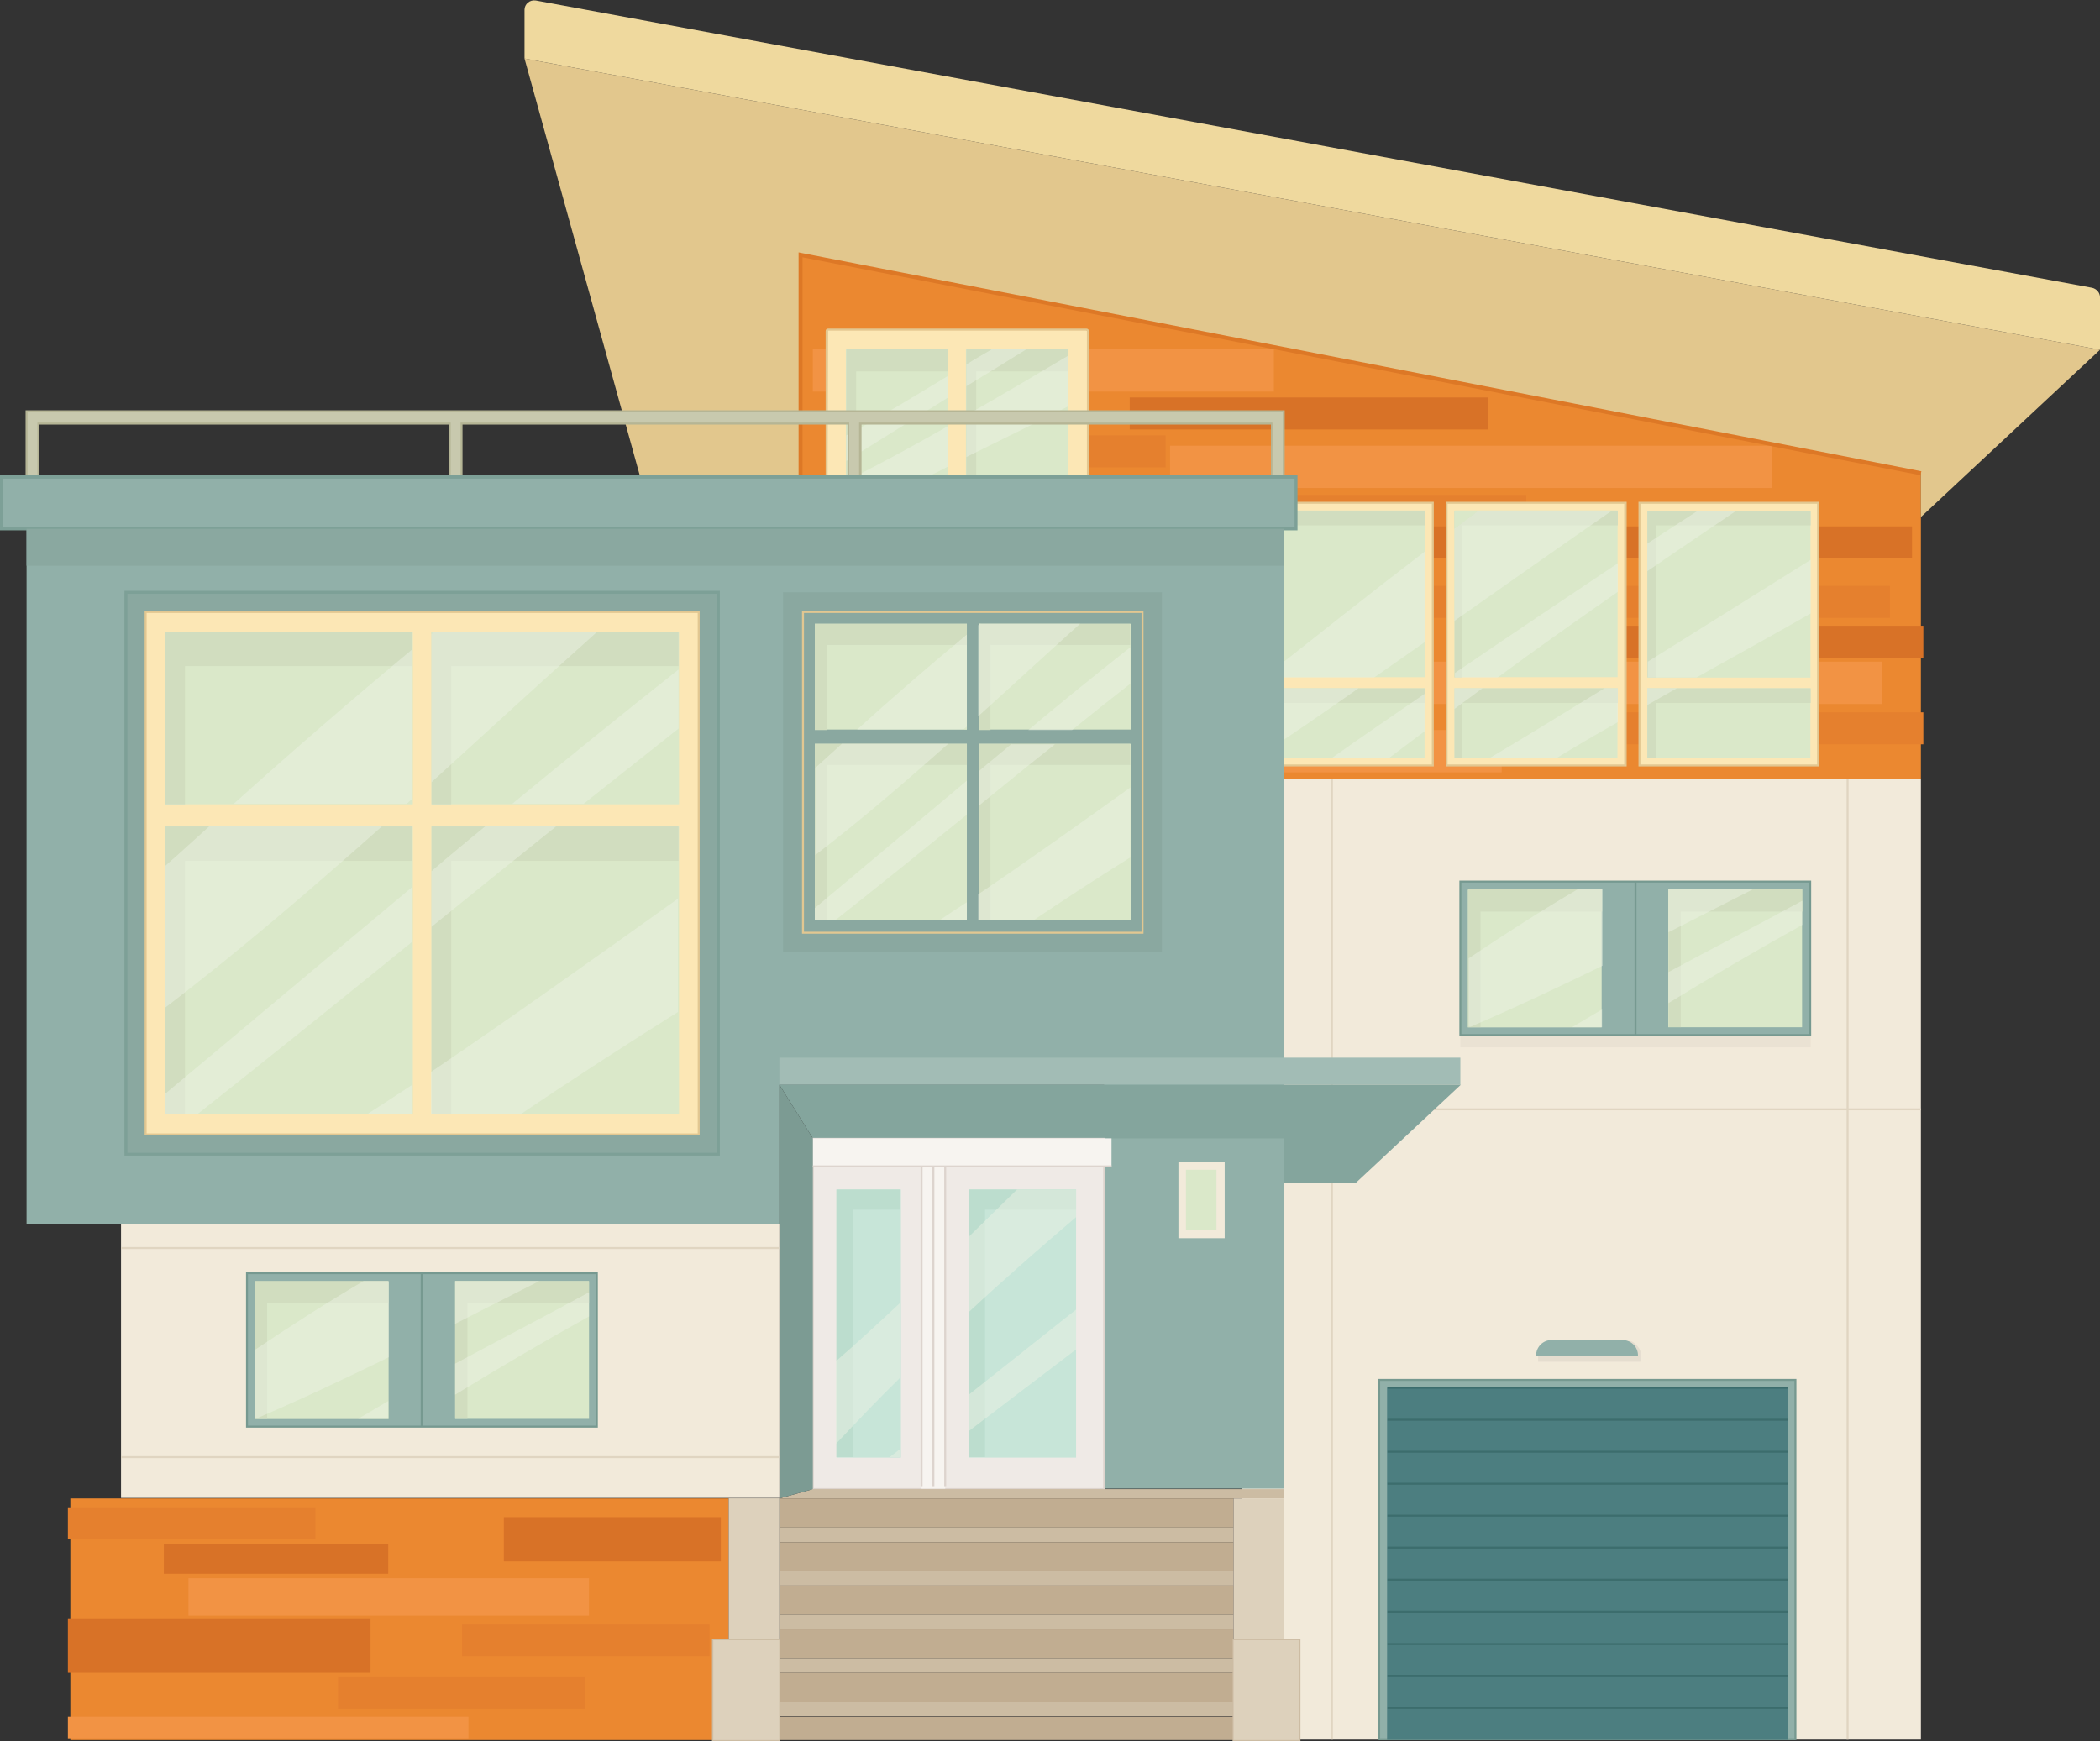 <?xml version="1.0" encoding="utf-8"?>
<!-- Generator: Adobe Illustrator 19.2.1, SVG Export Plug-In . SVG Version: 6.00 Build 0)  -->
<svg version="1.1" id="Layer_1" xmlns="http://www.w3.org/2000/svg" xmlns:xlink="http://www.w3.org/1999/xlink" x="0px" y="0px"
	 viewBox="0 0 426.8 353.9" style="enable-background:new 0 0 426.8 353.9;" xml:space="preserve">
<rect x="0" y="0" width="426.8" height="353.9" fill="#333333" stroke="none"/>
<style type="text/css">
	.st0{fill:#EB8830;}
	.st1{fill:#F29344;}
	.st2{fill:#E5802E;}
	.st3{fill:#D87227;}
	.st4{fill:#EFD99E;}
	.st5{fill:#E2C78D;}
	.st6{fill:#FCE7B5;}
	.st7{fill:#E2C791;}
	.st8{fill:#DAE8C9;}
	.st9{fill:#D1DDBF;}
	.st10{opacity:0.5;}
	.st11{fill:#ECF2E4;}
	.st12{fill:#DD7826;}
	.st13{fill:#F2EADA;}
	.st14{fill:#E0D5C1;}
	.st15{fill:#91B0A9;}
	.st16{fill:#769990;}
	.st17{fill:#4C7E80;}
	.st18{fill:#EAE2D3;}
	.st19{fill:#3C6D6D;}
	.st20{fill:#E5DDCF;}
	.st21{fill:#C8C9AE;}
	.st22{fill:#B5B595;}
	.st23{fill:#7DA097;}
	.st24{fill:#8AA8A0;}
	.st25{fill:#A2BCB5;}
	.st26{fill:#84A59D;}
	.st27{fill:#EFEAE6;}
	.st28{fill:#DDD4CE;}
	.st29{fill:#F7F4F0;}
	.st30{fill:#C7E5D8;}
	.st31{fill:#BCDDCE;}
	.st32{fill:#CCBCA3;}
	.st33{fill:#C1AD91;}
	.st34{fill:#7C9B93;}
	.st35{fill:#DDD1BC;}
</style>
<g id="Attic_x5F_Home_x5F_addition">
	<g>
		<g>
			<polygon class="st0" points="162.7,51.8 390.4,96.2 390.4,158.4 162.7,158.4 			"/>
		</g>
		<g>
			<rect x="237.8" y="90.6" class="st1" width="122.4" height="8.6"/>
		</g>
		<g>
			<rect x="178.3" y="148.4" class="st1" width="126.9" height="8.6"/>
		</g>
		<g>
			<rect x="165.2" y="71" class="st1" width="93.7" height="8.6"/>
		</g>
		<g>
			<rect x="169.1" y="108.6" class="st1" width="107.5" height="8.6"/>
		</g>
		<g>
			<rect x="236.8" y="134.5" class="st1" width="145.7" height="8.6"/>
		</g>
		<g>
			<rect x="276.6" y="119.1" class="st2" width="107.5" height="6.5"/>
		</g>
		<g>
			<rect x="202.7" y="100.6" class="st2" width="107.5" height="6.5"/>
		</g>
		<g>
			<rect x="281.1" y="107" class="st3" width="107.5" height="6.5"/>
		</g>
		<g>
			<rect x="307.2" y="144.8" class="st2" width="83.7" height="6.5"/>
		</g>
		<g>
			<rect x="168" y="88.5" class="st2" width="68.9" height="6.5"/>
		</g>
		<g>
			<rect x="162.7" y="100.6" class="st3" width="38.6" height="6.5"/>
		</g>
		<g>
			<rect x="229.6" y="80.8" class="st3" width="72.8" height="6.5"/>
		</g>
		<g>
			<rect x="318.1" y="127.2" class="st3" width="72.8" height="6.5"/>
		</g>
		<g>
			<rect x="163.9" y="123.9" class="st3" width="97.8" height="6.5"/>
		</g>
	</g>
	<g>
		<path class="st4" d="M426.8,71.1L106.6,11.9V2c0-1.2,1.1-2.1,2.3-1.9l316.3,58.4c0.9,0.2,1.6,1,1.6,1.9V71.1z"/>
	</g>
	<g>
		<polygon class="st5" points="426.8,71.1 390.4,105.1 390.4,96.2 162.7,51.8 162.7,96.9 130.1,96.9 106.6,11.9 		"/>
	</g>
	<g>
		<g>
			<path class="st6" d="M220.7,96.9h-52.4c-0.2,0-0.3-0.2-0.3-0.3V67.4c0-0.2,0.2-0.3,0.3-0.3h52.4c0.2,0,0.3,0.2,0.3,0.3v29.2
				C221.1,96.8,220.9,96.9,220.7,96.9z"/>
		</g>
		<g>
			<path class="st7" d="M220.8,97.1h-52.5c-0.3,0-0.5-0.2-0.5-0.5V67.3c0-0.3,0.2-0.5,0.5-0.5h52.5c0.3,0,0.5,0.2,0.5,0.5v29.4
				C221.3,96.9,221.1,97.1,220.8,97.1z M168.3,67.2C168.2,67.2,168.2,67.3,168.3,67.2l-0.1,29.4c0,0,0,0.1,0.1,0.1h52.5
				c0,0,0.1,0,0.1-0.1V67.3c0,0,0-0.1-0.1-0.1H168.3z"/>
		</g>
		<g>
			
				<rect x="193.8" y="73.7" transform="matrix(-1.836970e-016 1 -1 -1.836970e-016 290.712 -122.743)" class="st8" width="25.9" height="20.7"/>
		</g>
		<g>
			
				<rect x="169.4" y="73.7" transform="matrix(-1.836970e-016 1 -1 -1.836970e-016 266.31 -98.341)" class="st8" width="25.9" height="20.7"/>
		</g>
		<g>
			<polygon class="st9" points="198.4,75.5 217.1,75.5 217.1,71 196.4,71 196.4,96.9 198.4,96.9 			"/>
		</g>
		<g>
			<polygon class="st9" points="174,75.5 192.7,75.5 192.7,71 172,71 172,96.9 174,96.9 			"/>
		</g>
		<g>
			<g class="st10">
				<path class="st11" d="M201.6,71c-1.7,1-3.5,2-5.2,3.1v4.4c4.1-2.5,8.2-5,12.2-7.5H201.6z"/>
			</g>
			<g class="st10">
				<path class="st11" d="M217.1,72.3c-6.9,4.1-13.8,8.2-20.7,12.1v8.5c6.9-3.4,13.8-6.8,20.7-10.3V72.3z"/>
			</g>
			<g class="st10">
				<path class="st11" d="M192.7,86.6c-6.3,3.6-12.7,7.1-19.2,10.4h14.8c1.5-0.7,3-1.4,4.4-2.2V86.6z"/>
			</g>
			<g class="st10">
				<path class="st11" d="M192.7,76.4c-6.8,4.1-13.6,8.3-20.7,12.1v5.2c6.9-4.3,13.8-8.6,20.7-12.9V76.4z"/>
			</g>
		</g>
	</g>
	<g>
		<polygon class="st12" points="163.1,99.2 162.3,99.2 162.3,51.3 162.8,51.4 390.5,95.8 390.3,96.6 163.1,52.3 		"/>
	</g>
	<g>
		<g>
			<g>
				<rect x="333.2" y="102.2" class="st6" width="36.3" height="53.4"/>
			</g>
			<g>
				<path class="st7" d="M369.8,155.8H333V102h36.7V155.8z M333.4,155.4h35.9v-53h-35.9V155.4z"/>
			</g>
			<g>
				
					<rect x="344.4" y="130.4" transform="matrix(-1.836970e-016 1 -1 -1.836970e-016 498.344 -204.474)" class="st8" width="14.1" height="33.1"/>
			</g>
			<g>
				
					<rect x="334.5" y="104.2" transform="matrix(-1.836970e-016 1 -1 -1.836970e-016 472.162 -230.656)" class="st8" width="33.9" height="33.1"/>
			</g>
			<g>
				<polygon class="st9" points="336.5,142.9 368,142.9 368,139.9 334.8,139.9 334.8,154 336.5,154 				"/>
			</g>
			<g>
				<polygon class="st9" points="336.5,106.8 368,106.8 368,103.8 334.8,103.8 334.8,137.7 336.5,137.7 				"/>
			</g>
		</g>
		<g>
			<g>
				<rect x="294" y="102.2" class="st6" width="36.3" height="53.4"/>
			</g>
			<g>
				<path class="st7" d="M330.6,155.8h-36.7V102h36.7V155.8z M294.2,155.4h35.9v-53h-35.9V155.4z"/>
			</g>
			<g>
				
					<rect x="305.2" y="130.4" transform="matrix(-1.836970e-016 1 -1 -1.836970e-016 459.135 -165.266)" class="st8" width="14.1" height="33.1"/>
			</g>
			<g>
				
					<rect x="295.2" y="104.2" transform="matrix(-1.836970e-016 1 -1 -1.836970e-016 432.954 -191.447)" class="st8" width="33.9" height="33.1"/>
			</g>
			<g>
				<polygon class="st9" points="297.2,142.9 328.8,142.9 328.8,139.9 295.6,139.9 295.6,154 297.2,154 				"/>
			</g>
			<g>
				<polygon class="st9" points="297.2,106.8 328.8,106.8 328.8,103.8 295.6,103.8 295.6,137.7 297.2,137.7 				"/>
			</g>
		</g>
		<g>
			<g>
				<rect x="254.8" y="102.2" class="st6" width="36.3" height="53.4"/>
			</g>
			<g>
				<path class="st7" d="M291.4,155.8h-36.7V102h36.7V155.8z M255,155.4H291v-53H255V155.4z"/>
			</g>
			<g>
				
					<rect x="266" y="130.4" transform="matrix(-1.836970e-016 1 -1 -1.836970e-016 419.927 -126.057)" class="st8" width="14.1" height="33.1"/>
			</g>
			<g>
				
					<rect x="256" y="104.2" transform="matrix(-1.836970e-016 1 -1 -1.836970e-016 393.745 -152.239)" class="st8" width="33.9" height="33.1"/>
			</g>
			<g>
				<polygon class="st9" points="258,142.9 289.6,142.9 289.6,139.9 256.4,139.9 256.4,154 258,154 				"/>
			</g>
			<g>
				<polygon class="st9" points="258,106.8 289.6,106.8 289.6,103.8 256.4,103.8 256.4,137.7 258,137.7 				"/>
			</g>
		</g>
		<g>
			<g class="st10">
				<path class="st11" d="M334.8,139.9v3.4c2-1.1,4-2.3,6-3.4H334.8z"/>
			</g>
			<g class="st10">
				<path class="st11" d="M345.1,103.8c-3.4,2.2-6.8,4.4-10.3,6.7v5.6c6-4.1,12-8.2,18.1-12.3H345.1z"/>
			</g>
			<g class="st10">
				<path class="st11" d="M368,113.8c-11,6.9-22.1,13.8-33.1,20.7v3.2h9.9c7.7-4.3,15.5-8.6,23.2-13V113.8z"/>
			</g>
			<g class="st10">
				<path class="st11" d="M295.6,139.9v4.2c1.9-1.4,3.8-2.8,5.7-4.2H295.6z"/>
			</g>
			<g class="st10">
				<path class="st11" d="M328.8,139.9h-2.7c-7.7,4.7-15.4,9.5-23.2,14.1h13.6c4.1-2.5,8.2-4.9,12.3-7.2V139.9z"/>
			</g>
			<g>
				<path class="st8" d="M295.6,103.8v3.7c1.6-1.2,3.3-2.5,4.9-3.7H295.6z"/>
			</g>
			<g class="st10">
				<path class="st11" d="M328.8,120.3v-5.8c-11.1,7.4-22.1,14.8-33.1,22.3v0.9h8.7C312.4,131.8,320.6,126,328.8,120.3z"/>
			</g>
			<g class="st10">
				<path class="st11" d="M300.5,103.8c-1.6,1.2-3.3,2.5-4.9,3.7v18.7c10.7-7.5,21.3-15,32-22.4H300.5z"/>
			</g>
			<g class="st10">
				<path class="st11" d="M256.4,139.9v13.5c6.6-4.4,13.2-8.9,19.7-13.5H256.4z"/>
			</g>
			<g class="st10">
				<path class="st11" d="M289.6,141c-6.3,4.3-12.6,8.6-18.8,13h11.6c2.4-1.8,4.8-3.6,7.2-5.4V141z"/>
			</g>
			<g class="st10">
				<path class="st11" d="M289.6,112.1c-11,8.4-21.8,17-32.7,25.6h22.4c3.4-2.4,6.9-4.8,10.3-7.2V112.1z"/>
			</g>
		</g>
	</g>
</g>
<g id="Multi_x5F_story_x5F_home_x5F_additions">
	<g>
		<rect x="252.4" y="158.4" class="st13" width="138" height="195.2"/>
	</g>
	<g>
		<line class="st13" x1="390.4" y1="225.5" x2="252.4" y2="225.5"/>
		<rect x="252.4" y="225.3" class="st14" width="138" height="0.4"/>
	</g>
	<g>
		<line class="st13" x1="375.5" y1="158.4" x2="375.5" y2="353.7"/>
		<rect x="375.3" y="158.4" class="st14" width="0.4" height="195.2"/>
	</g>
	<g>
		<line class="st13" x1="270.7" y1="158.4" x2="270.7" y2="353.7"/>
		<rect x="270.5" y="158.4" class="st14" width="0.4" height="195.2"/>
	</g>
	<g>
		<rect x="280.3" y="280.5" class="st15" width="84.6" height="73.2"/>
	</g>
	<g>
		<path class="st16" d="M365.1,353.7l-85,0v-73.4h85V353.7z M280.5,353.5h84.2v-72.8h-84.2V353.5z"/>
	</g>
	<g>
		
			<rect x="286.8" y="277.2" transform="matrix(-1.836970e-016 1 -1 -1.836970e-016 640.509 -4.745)" class="st17" width="71.6" height="81.4"/>
	</g>
	<g>
		<rect x="296.8" y="210.4" class="st18" width="71.2" height="2.5"/>
	</g>
	<g>
		<g>
			<g>
				<rect x="296.8" y="179.2" class="st15" width="71.1" height="31.2"/>
			</g>
			<g>
				<path class="st16" d="M368.1,210.6h-71.5V179h71.5V210.6z M297,210.2h70.7v-30.8H297V210.2z"/>
			</g>
			<g>
				
					<rect x="338.7" y="181.3" transform="matrix(-1.836970e-016 1 -1 -1.836970e-016 547.55 -157.887)" class="st8" width="28" height="27.2"/>
			</g>
			<g>
				
					<rect x="298" y="181.3" transform="matrix(-1.836970e-016 1 -1 -1.836970e-016 506.816 -117.153)" class="st8" width="28" height="27.2"/>
			</g>
			<g>
				<polygon class="st9" points="341.6,185.3 366.3,185.3 366.3,180.8 339.1,180.8 339.1,208.8 341.6,208.8 				"/>
			</g>
			<g>
				<polygon class="st9" points="300.9,185.3 325.6,185.3 325.6,180.8 298.4,180.8 298.4,208.8 300.9,208.8 				"/>
			</g>
			<g class="st10">
				<path class="st11" d="M339.1,180.8v8.7c5.7-2.9,11.4-5.8,17.1-8.7H339.1z"/>
			</g>
			<g class="st10">
				<path class="st11" d="M366.3,183.1c-9,4.9-18.1,9.6-27.2,14.5v6.3c9-5.5,18-10.8,27.2-15.9V183.1z"/>
			</g>
			<g class="st10">
				<path class="st11" d="M325.6,180.8h-5c-7.5,4.4-14.8,9.1-22.1,14v13.9h0.4c9.1-3.9,18-8.1,26.8-12.4V180.8z"/>
			</g>
			<g class="st10">
				<path class="st11" d="M325.6,205.2c-2,1.2-4.1,2.4-6.1,3.6h6.1V205.2z"/>
			</g>
		</g>
		<g>
			<rect x="332.2" y="179.2" class="st16" width="0.4" height="31.2"/>
		</g>
	</g>
	<g>
		<line class="st17" x1="282" y1="288.6" x2="363.3" y2="288.6"/>
		<rect x="282" y="288.4" class="st19" width="81.4" height="0.4"/>
	</g>
	<g>
		<line class="st17" x1="282" y1="282.1" x2="363.3" y2="282.1"/>
		<rect x="282" y="281.9" class="st19" width="81.4" height="0.4"/>
	</g>
	<g>
		<line class="st17" x1="282" y1="301.6" x2="363.3" y2="301.6"/>
		<rect x="282" y="301.4" class="st19" width="81.4" height="0.4"/>
	</g>
	<g>
		<line class="st17" x1="282" y1="295.1" x2="363.3" y2="295.1"/>
		<rect x="282" y="294.9" class="st19" width="81.4" height="0.4"/>
	</g>
	<g>
		<line class="st17" x1="282" y1="314.6" x2="363.3" y2="314.6"/>
		<rect x="282" y="314.4" class="st19" width="81.4" height="0.4"/>
	</g>
	<g>
		<line class="st17" x1="282" y1="308.1" x2="363.3" y2="308.1"/>
		<rect x="282" y="307.9" class="st19" width="81.4" height="0.4"/>
	</g>
	<g>
		<line class="st17" x1="282" y1="327.6" x2="363.3" y2="327.6"/>
		<rect x="282" y="327.4" class="st19" width="81.4" height="0.4"/>
	</g>
	<g>
		<line class="st17" x1="282" y1="321.1" x2="363.3" y2="321.1"/>
		<rect x="282" y="320.9" class="st19" width="81.4" height="0.4"/>
	</g>
	<g>
		<line class="st17" x1="282" y1="340.7" x2="363.3" y2="340.7"/>
		<rect x="282" y="340.5" class="st19" width="81.4" height="0.4"/>
	</g>
	<g>
		<line class="st17" x1="282" y1="334.2" x2="363.3" y2="334.2"/>
		<rect x="282" y="334" class="st19" width="81.4" height="0.4"/>
	</g>
	<g>
		<line class="st17" x1="282" y1="347.2" x2="363.3" y2="347.2"/>
		<rect x="282" y="347" class="st19" width="81.4" height="0.4"/>
	</g>
	<g>
		<path class="st20" d="M333.4,276.8h-20.8v-2c0-0.7,0.6-1.2,1.2-1.2l17.5-1c0.7,0,2.1,1.5,2.1,2.2V276.8z"/>
	</g>
	<g>
		<path class="st15" d="M333,275.7h-20.8v-0.2c0-1.7,1.4-3.1,3.1-3.1h14.5c1.7,0,3.1,1.4,3.1,3.1V275.7z"/>
	</g>
</g>
<g id="Secon_x5F_story_x5F_additions">
	<polygon class="st21" points="258.5,83.6 174.9,83.6 172.5,83.6 93.8,83.6 91.4,83.6 7.8,83.6 5.4,83.6 5.4,86.1 5.4,96.9 
		7.8,96.9 7.8,86.1 91.4,86.1 91.4,96.9 93.8,96.9 93.8,86.1 172.5,86.1 172.5,96.9 174.9,96.9 174.9,86.1 258.5,86.1 258.5,96.9 
		260.9,96.9 260.9,86.1 260.9,83.6 	"/>
	<path class="st22" d="M261.1,97.1h-2.8V86.3h-83.2v10.8h-2.8V86.3H94v10.8h-2.8V86.3H8v10.8H5.2V83.4h255.9V97.1z M258.7,96.7h2
		v-13H5.6v13h2V85.9h84v10.8h2V85.9h79v10.8h2V85.9h84V96.7z"/>
	<rect x="0.3" y="96.9" class="st15" width="263.1" height="10.5"/>
	<g>
		<path class="st23" d="M236.5,193.9h-77.6v-73.8h77.6V193.9z M159.5,193.3h76.4v-72.6h-76.4V193.3z"/>
	</g>
	<g>
		<rect x="163.2" y="124.4" class="st6" width="69" height="65.2"/>
	</g>
	<polygon class="st15" points="260.9,96.9 5.4,96.9 5.4,202.1 5.4,219.7 5.4,248.9 158.4,248.9 158.4,220.5 260.9,220.5 	"/>
	<path class="st23" d="M263.7,107.8H0V96.6h263.7V107.8z M0.6,107.2h262.5v-9.9H0.6V107.2z"/>
	<rect x="5.4" y="107.5" class="st24" width="255.5" height="7.5"/>
	<rect x="25.3" y="120.6" class="st24" width="120.9" height="113.7"/>
	<g>
		<path class="st23" d="M146.3,234.9h-121V120.1h121V234.9z M25.9,234.3h119.8V120.7H25.9V234.3z"/>
	</g>
	<g>
		<rect x="29.6" y="124.4" class="st6" width="112.4" height="106.2"/>
	</g>
	<g>
		<path class="st7" d="M142.1,230.8H29.4V124.2h112.8V230.8z M29.8,230.4h112V124.6h-112V230.4z"/>
	</g>
	<g>
		<g>
			<rect x="33.6" y="128.4" class="st8" width="50.3" height="35.1"/>
		</g>
		<g>
			<rect x="87.7" y="128.4" class="st8" width="50.3" height="35.1"/>
		</g>
		<g>
			<rect x="33.6" y="168" class="st8" width="50.3" height="58.5"/>
		</g>
		<g>
			<rect x="87.7" y="168" class="st8" width="50.3" height="58.5"/>
		</g>
		<g>
			<polygon class="st9" points="37.6,135.4 83.8,135.4 83.8,128.4 33.6,128.4 33.6,163.5 37.6,163.5 			"/>
		</g>
		<g>
			<polygon class="st9" points="91.7,135.4 137.9,135.4 137.9,128.4 87.7,128.4 87.7,163.5 91.7,163.5 			"/>
		</g>
		<g>
			<polygon class="st9" points="37.6,175 83.8,175 83.8,168 33.6,168 33.6,226.5 37.6,226.5 			"/>
		</g>
		<g>
			<polygon class="st9" points="91.7,175 137.9,175 137.9,168 87.7,168 87.7,226.5 91.7,226.5 			"/>
		</g>
		<g>
			<g class="st10">
				<path class="st11" d="M83.8,162.4v-30.4c-12.3,10.2-24.4,20.7-36.3,31.4h35.2C83.1,163.1,83.5,162.8,83.8,162.4z"/>
			</g>
			<g>
				<path class="st8" d="M83.8,162.4c-0.4,0.3-0.8,0.7-1.1,1h1.1V162.4z"/>
			</g>
			<g>
				<path class="st8" d="M87.7,128.4v0.5c0.2-0.2,0.4-0.3,0.6-0.5H87.7z"/>
			</g>
			<g class="st10">
				<path class="st11" d="M88.3,128.4c-0.2,0.2-0.4,0.3-0.6,0.5V159c11.2-10.2,22.4-20.5,33.7-30.6H88.3z"/>
			</g>
			<g class="st10">
				<path class="st11" d="M137.9,148.1v-12c-11.4,9-22.6,18.1-33.8,27.3h14.5C125,158.3,131.5,153.2,137.9,148.1z"/>
			</g>
			<g class="st10">
				<path class="st11" d="M42.5,168c-3,2.7-5.9,5.4-8.9,8v28.8c15.2-11.6,29.7-24.1,44-36.8H42.5z"/>
			</g>
			<g class="st10">
				<path class="st11" d="M83.8,180.3c-16.8,14-33.5,28.1-50.3,42.1v4.1h6.6c14.7-11.6,29.2-23.3,43.6-35V180.3z"/>
			</g>
			<g class="st10">
				<path class="st11" d="M83.8,220.5c-3,2-6.1,4-9.2,6h9.2V220.5z"/>
			</g>
			<g class="st10">
				<path class="st11" d="M98.6,168c-3.7,3-7.3,6-10.9,9.1v11.3c8.4-6.8,16.8-13.6,25.3-20.4H98.6z"/>
			</g>
			<g class="st10">
				<path class="st11" d="M137.9,182.6c-16.7,11.9-33.3,23.8-50.3,35.3v8.6h18.2c10.5-7.1,21.2-14,32-20.8V182.6z"/>
			</g>
		</g>
	</g>
	<g>
		
			<rect x="161.1" y="118.5" transform="matrix(-1.836970e-016 1 -1 -1.836970e-016 354.647 -40.715)" class="st24" width="73.2" height="77"/>
	</g>
	<g>
		<path class="st7" d="M232.4,189.8H163v-65.6h69.4V189.8z M163.4,189.4H232v-64.8h-68.6V189.4z"/>
	</g>
	<g>
		<g>
			<rect x="165.6" y="126.8" class="st8" width="30.9" height="21.5"/>
		</g>
		<g>
			<rect x="198.9" y="126.8" class="st8" width="30.9" height="21.5"/>
		</g>
		<g>
			<rect x="165.6" y="151.2" class="st8" width="30.9" height="35.9"/>
		</g>
		<g>
			<rect x="198.9" y="151.2" class="st8" width="30.9" height="35.9"/>
		</g>
		<g>
			<polygon class="st9" points="168.1,131.1 196.5,131.1 196.5,126.8 165.6,126.8 165.6,148.4 168.1,148.4 			"/>
		</g>
		<g>
			<polygon class="st9" points="201.3,131.1 229.7,131.1 229.7,126.8 198.9,126.8 198.9,148.4 201.3,148.4 			"/>
		</g>
		<g>
			<polygon class="st9" points="168.1,155.5 196.5,155.5 196.5,151.2 165.6,151.2 165.6,187.1 168.1,187.1 			"/>
		</g>
		<g>
			<polygon class="st9" points="201.3,155.5 229.7,155.5 229.7,151.2 198.9,151.2 198.9,187.1 201.3,187.1 			"/>
		</g>
		<g>
			<g class="st10">
				<path class="st11" d="M196.5,147.7v-18.7c-7.6,6.3-15,12.7-22.3,19.3h21.6C196,148.2,196.3,148,196.5,147.7z"/>
			</g>
			<g>
				<path class="st8" d="M196.5,147.7c-0.2,0.2-0.5,0.4-0.7,0.6h0.7V147.7z"/>
			</g>
			<g>
				<path class="st8" d="M198.9,126.8v0.3c0.1-0.1,0.3-0.2,0.4-0.3H198.9z"/>
			</g>
			<g class="st10">
				<path class="st11" d="M199.2,126.8c-0.1,0.1-0.3,0.2-0.4,0.3v18.5c6.9-6.2,13.8-12.6,20.7-18.8H199.2z"/>
			</g>
			<g class="st10">
				<path class="st11" d="M229.7,139v-7.4c-7,5.5-13.9,11.1-20.7,16.8h8.9C221.8,145.2,225.7,142.1,229.7,139z"/>
			</g>
			<g class="st10">
				<path class="st11" d="M171.1,151.2c-1.8,1.6-3.6,3.3-5.4,4.9v17.7c9.3-7.1,18.2-14.8,27-22.6H171.1z"/>
			</g>
			<g class="st10">
				<path class="st11" d="M196.5,158.7c-10.3,8.6-20.6,17.3-30.9,25.9v2.5h4.1c9-7.1,17.9-14.3,26.8-21.5V158.7z"/>
			</g>
			<g class="st10">
				<path class="st11" d="M196.5,183.4c-1.9,1.2-3.8,2.5-5.6,3.7h5.6V183.4z"/>
			</g>
			<g class="st10">
				<path class="st11" d="M205.6,151.2c-2.2,1.9-4.5,3.7-6.7,5.6v7c5.2-4.2,10.3-8.4,15.5-12.5H205.6z"/>
			</g>
			<g class="st10">
				<path class="st11" d="M229.7,160.1c-10.2,7.3-20.4,14.6-30.9,21.7v5.3H210c6.5-4.4,13-8.6,19.7-12.8V160.1z"/>
			</g>
		</g>
	</g>
</g>
<g id="First_x5F_floor_x5F_additions">
	<g>
		<rect x="224.4" y="215" class="st15" width="36.5" height="87.6"/>
	</g>
	<g>
		<rect x="158.4" y="215" class="st25" width="138.4" height="5.5"/>
	</g>
	<g>
		<polygon class="st26" points="158.4,220.5 165.2,231.4 260.9,231.4 260.9,240.5 275.5,240.5 296.9,220.5 		"/>
	</g>
	<g>
		<rect x="239.5" y="236.2" class="st13" width="9.4" height="15.5"/>
	</g>
	<g>
		
			<rect x="238" y="240.9" transform="matrix(-1.836970e-016 1 -1 -1.836970e-016 488.129 -0.219)" class="st8" width="12.3" height="6.2"/>
	</g>
	<g>
		<rect x="165.2" y="231.4" class="st27" width="59.2" height="71.2"/>
	</g>
	<g>
		<rect x="165.2" y="231.4" class="st27" width="59.2" height="71.2"/>
		<path class="st28" d="M224.6,302.9H165v-71.6h59.6V302.9z M165.4,302.5h58.8v-70.8h-58.8V302.5z"/>
	</g>
	<g>
		<rect x="165.2" y="231.4" class="st29" width="60.7" height="5.7"/>
	</g>
	<g>
		<rect x="187.3" y="237.1" class="st29" width="4.8" height="65.5"/>
	</g>
	<g>
		<rect x="170" y="241.8" class="st30" width="13.1" height="54.5"/>
	</g>
	<g>
		<rect x="196.9" y="241.8" class="st30" width="21.8" height="54.5"/>
	</g>
	<g>
		<polygon class="st31" points="173.3,245.9 183,245.9 183,241.8 170,241.8 170,296.2 173.3,296.2 		"/>
	</g>
	<g>
		<polygon class="st31" points="200.2,245.9 218.7,245.9 218.7,241.8 196.9,241.8 196.9,296.2 200.2,296.2 		"/>
	</g>
	<g>
		<polygon class="st32" points="260.9,304.6 158.4,304.6 165.2,302.7 260.9,302.7 		"/>
	</g>
	<g>
		<rect x="158.4" y="304.6" class="st33" width="92.3" height="5.9"/>
	</g>
	<g>
		<rect x="158.4" y="310.5" class="st32" width="92.3" height="3"/>
	</g>
	<g>
		<rect x="158.4" y="313.5" class="st33" width="92.3" height="5.9"/>
	</g>
	<g>
		<rect x="158.4" y="319.4" class="st32" width="92.3" height="2.9"/>
	</g>
	<g>
		<rect x="158.4" y="322.3" class="st33" width="92.3" height="5.9"/>
	</g>
	<g>
		<rect x="158.4" y="328.2" class="st32" width="92.3" height="3"/>
	</g>
	<g>
		<rect x="158.4" y="331.2" class="st33" width="92.3" height="5.9"/>
	</g>
	<g>
		<rect x="158.4" y="337.1" class="st32" width="92.3" height="2.9"/>
	</g>
	<g>
		<rect x="158.4" y="340" class="st33" width="92.3" height="5.9"/>
	</g>
	<g>
		<rect x="158.4" y="348.9" class="st33" width="92.3" height="4.8"/>
	</g>
	<g>
		<rect x="158.4" y="345.9" class="st32" width="92.3" height="2.9"/>
	</g>
	<g>
		<polygon class="st34" points="158.4,220.5 165.2,231.4 165.2,302.7 158.4,304.6 		"/>
	</g>
	<g>
		<g class="st10">
			<path class="st11" d="M183,294.5c-0.7,0.6-1.4,1.1-2.2,1.7h2.2V294.5z"/>
		</g>
		<g class="st10">
			<path class="st11" d="M183,264.8c-4.3,4-8.6,8-13.1,11.9v16.8c4.3-4.6,8.6-9.1,13.1-13.5V264.8z"/>
		</g>
		<g class="st10">
			<path class="st11" d="M218.7,241.8h-12c-3.3,3.2-6.5,6.4-9.8,9.6v15.3c7.1-6.6,14.4-13,21.8-19.3V241.8z"/>
		</g>
		<g class="st10">
			<path class="st11" d="M218.7,266.2c-7.3,5.8-14.6,11.6-21.8,17.3v7.4c7.3-5.6,14.6-11.1,21.8-16.6V266.2z"/>
		</g>
	</g>
	<g>
		<polyline class="st27" points="225.9,237.1 189.7,237.1 165.2,237.1 		"/>
		<rect x="165.2" y="236.9" class="st28" width="60.7" height="0.4"/>
	</g>
	<g>
		<line class="st27" x1="189.7" y1="302.1" x2="189.7" y2="237.1"/>
		<rect x="189.5" y="237.1" class="st28" width="0.4" height="65"/>
	</g>
	<g>
		<line class="st27" x1="187.3" y1="302.1" x2="187.3" y2="237.1"/>
		<rect x="187.1" y="237.1" class="st28" width="0.4" height="65"/>
	</g>
	<g>
		<line class="st27" x1="192.1" y1="302.1" x2="192.1" y2="237.1"/>
		<rect x="191.9" y="237.1" class="st28" width="0.4" height="65"/>
	</g>
	<g>
		<rect x="250.7" y="304.6" class="st35" width="10.2" height="28.8"/>
	</g>
	<rect x="24.6" y="248.9" class="st13" width="133.8" height="55.6"/>
	<g>
		<g>
			<rect x="50.2" y="258.8" class="st15" width="71.1" height="31.2"/>
		</g>
		<g>
			<path class="st16" d="M121.5,290.2H50v-31.6h71.5V290.2z M50.4,289.8h70.7V259H50.4V289.8z"/>
		</g>
		<g>
			
				<rect x="92.1" y="260.8" transform="matrix(-1.836970e-016 1 -1 -1.836970e-016 380.512 168.323)" class="st8" width="28" height="27.2"/>
		</g>
		<g>
			
				<rect x="51.4" y="260.8" transform="matrix(-1.836970e-016 1 -1 -1.836970e-016 339.779 209.057)" class="st8" width="28" height="27.2"/>
		</g>
		<g>
			<polygon class="st9" points="95,264.9 119.7,264.9 119.7,260.4 92.5,260.4 92.5,288.4 95,288.4 			"/>
		</g>
		<g>
			<polygon class="st9" points="54.3,264.9 78.9,264.9 78.9,260.4 51.8,260.4 51.8,288.4 54.3,288.4 			"/>
		</g>
		<g class="st10">
			<path class="st11" d="M92.5,260.4v8.7c5.7-2.9,11.4-5.8,17.1-8.7H92.5z"/>
		</g>
		<g class="st10">
			<path class="st11" d="M119.7,262.7c-9,4.9-18.1,9.6-27.2,14.5v6.3c9-5.5,18-10.8,27.2-15.9V262.7z"/>
		</g>
		<g class="st10">
			<path class="st11" d="M78.9,260.4h-5c-7.5,4.4-14.8,9.1-22.1,14v13.9h0.4c9.1-3.9,18-8.1,26.8-12.4V260.4z"/>
		</g>
		<g class="st10">
			<path class="st11" d="M78.9,284.8c-2,1.2-4.1,2.4-6.1,3.6h6.1V284.8z"/>
		</g>
	</g>
	<g>
		<rect x="85.5" y="258.8" class="st16" width="0.4" height="31.2"/>
	</g>
	<line class="st13" x1="158.3" y1="296.2" x2="24.6" y2="296.2"/>
	<rect x="24.6" y="296" class="st14" width="133.7" height="0.4"/>
	<line class="st13" x1="158.3" y1="253.7" x2="24.6" y2="253.7"/>
	<rect x="24.6" y="253.5" class="st14" width="133.7" height="0.4"/>
	<g>
		<rect x="14.3" y="304.6" class="st0" width="133.8" height="49.1"/>
	</g>
	<g>
		<rect x="13.8" y="329.1" class="st3" width="61.5" height="10.9"/>
	</g>
	<g>
		<rect x="33.3" y="313.9" class="st3" width="45.6" height="6"/>
	</g>
	<g>
		<rect x="102.4" y="308.4" class="st3" width="44.1" height="9"/>
	</g>
	<g>
		<rect x="38.3" y="320.8" class="st1" width="81.4" height="7.6"/>
	</g>
	<g>
		<rect x="13.8" y="348.9" class="st1" width="81.4" height="4.6"/>
	</g>
	<g>
		<rect x="68.7" y="340.9" class="st2" width="50.3" height="6.5"/>
	</g>
	<g>
		<rect x="93.9" y="330.2" class="st2" width="50.3" height="6.5"/>
	</g>
	<g>
		<rect x="13.8" y="306.4" class="st2" width="50.3" height="6.5"/>
	</g>
	
		<rect x="148.2" y="304.6" transform="matrix(-1 -1.224647e-016 1.224647e-016 -1 306.59 637.972)" class="st35" width="10.3" height="28.8"/>
	<g>
		<path class="st32" d="M158.5,353.9h-13.8v-20.7h13.8V353.9z M145.1,353.5h13v-19.9h-13V353.5z"/>
	</g>
	<g>
		
			<rect x="144.9" y="333.4" transform="matrix(-1 -1.224647e-016 1.224647e-016 -1 303.266 687.101)" class="st35" width="13.4" height="20.3"/>
	</g>
	<g>
		<path class="st32" d="M264.3,353.9h-13.8v-20.7h13.8V353.9z M250.9,353.5h13v-19.9h-13V353.5z"/>
	</g>
	<g>
		<rect x="250.7" y="333.4" class="st35" width="13.4" height="20.3"/>
	</g>
</g>
</svg>

